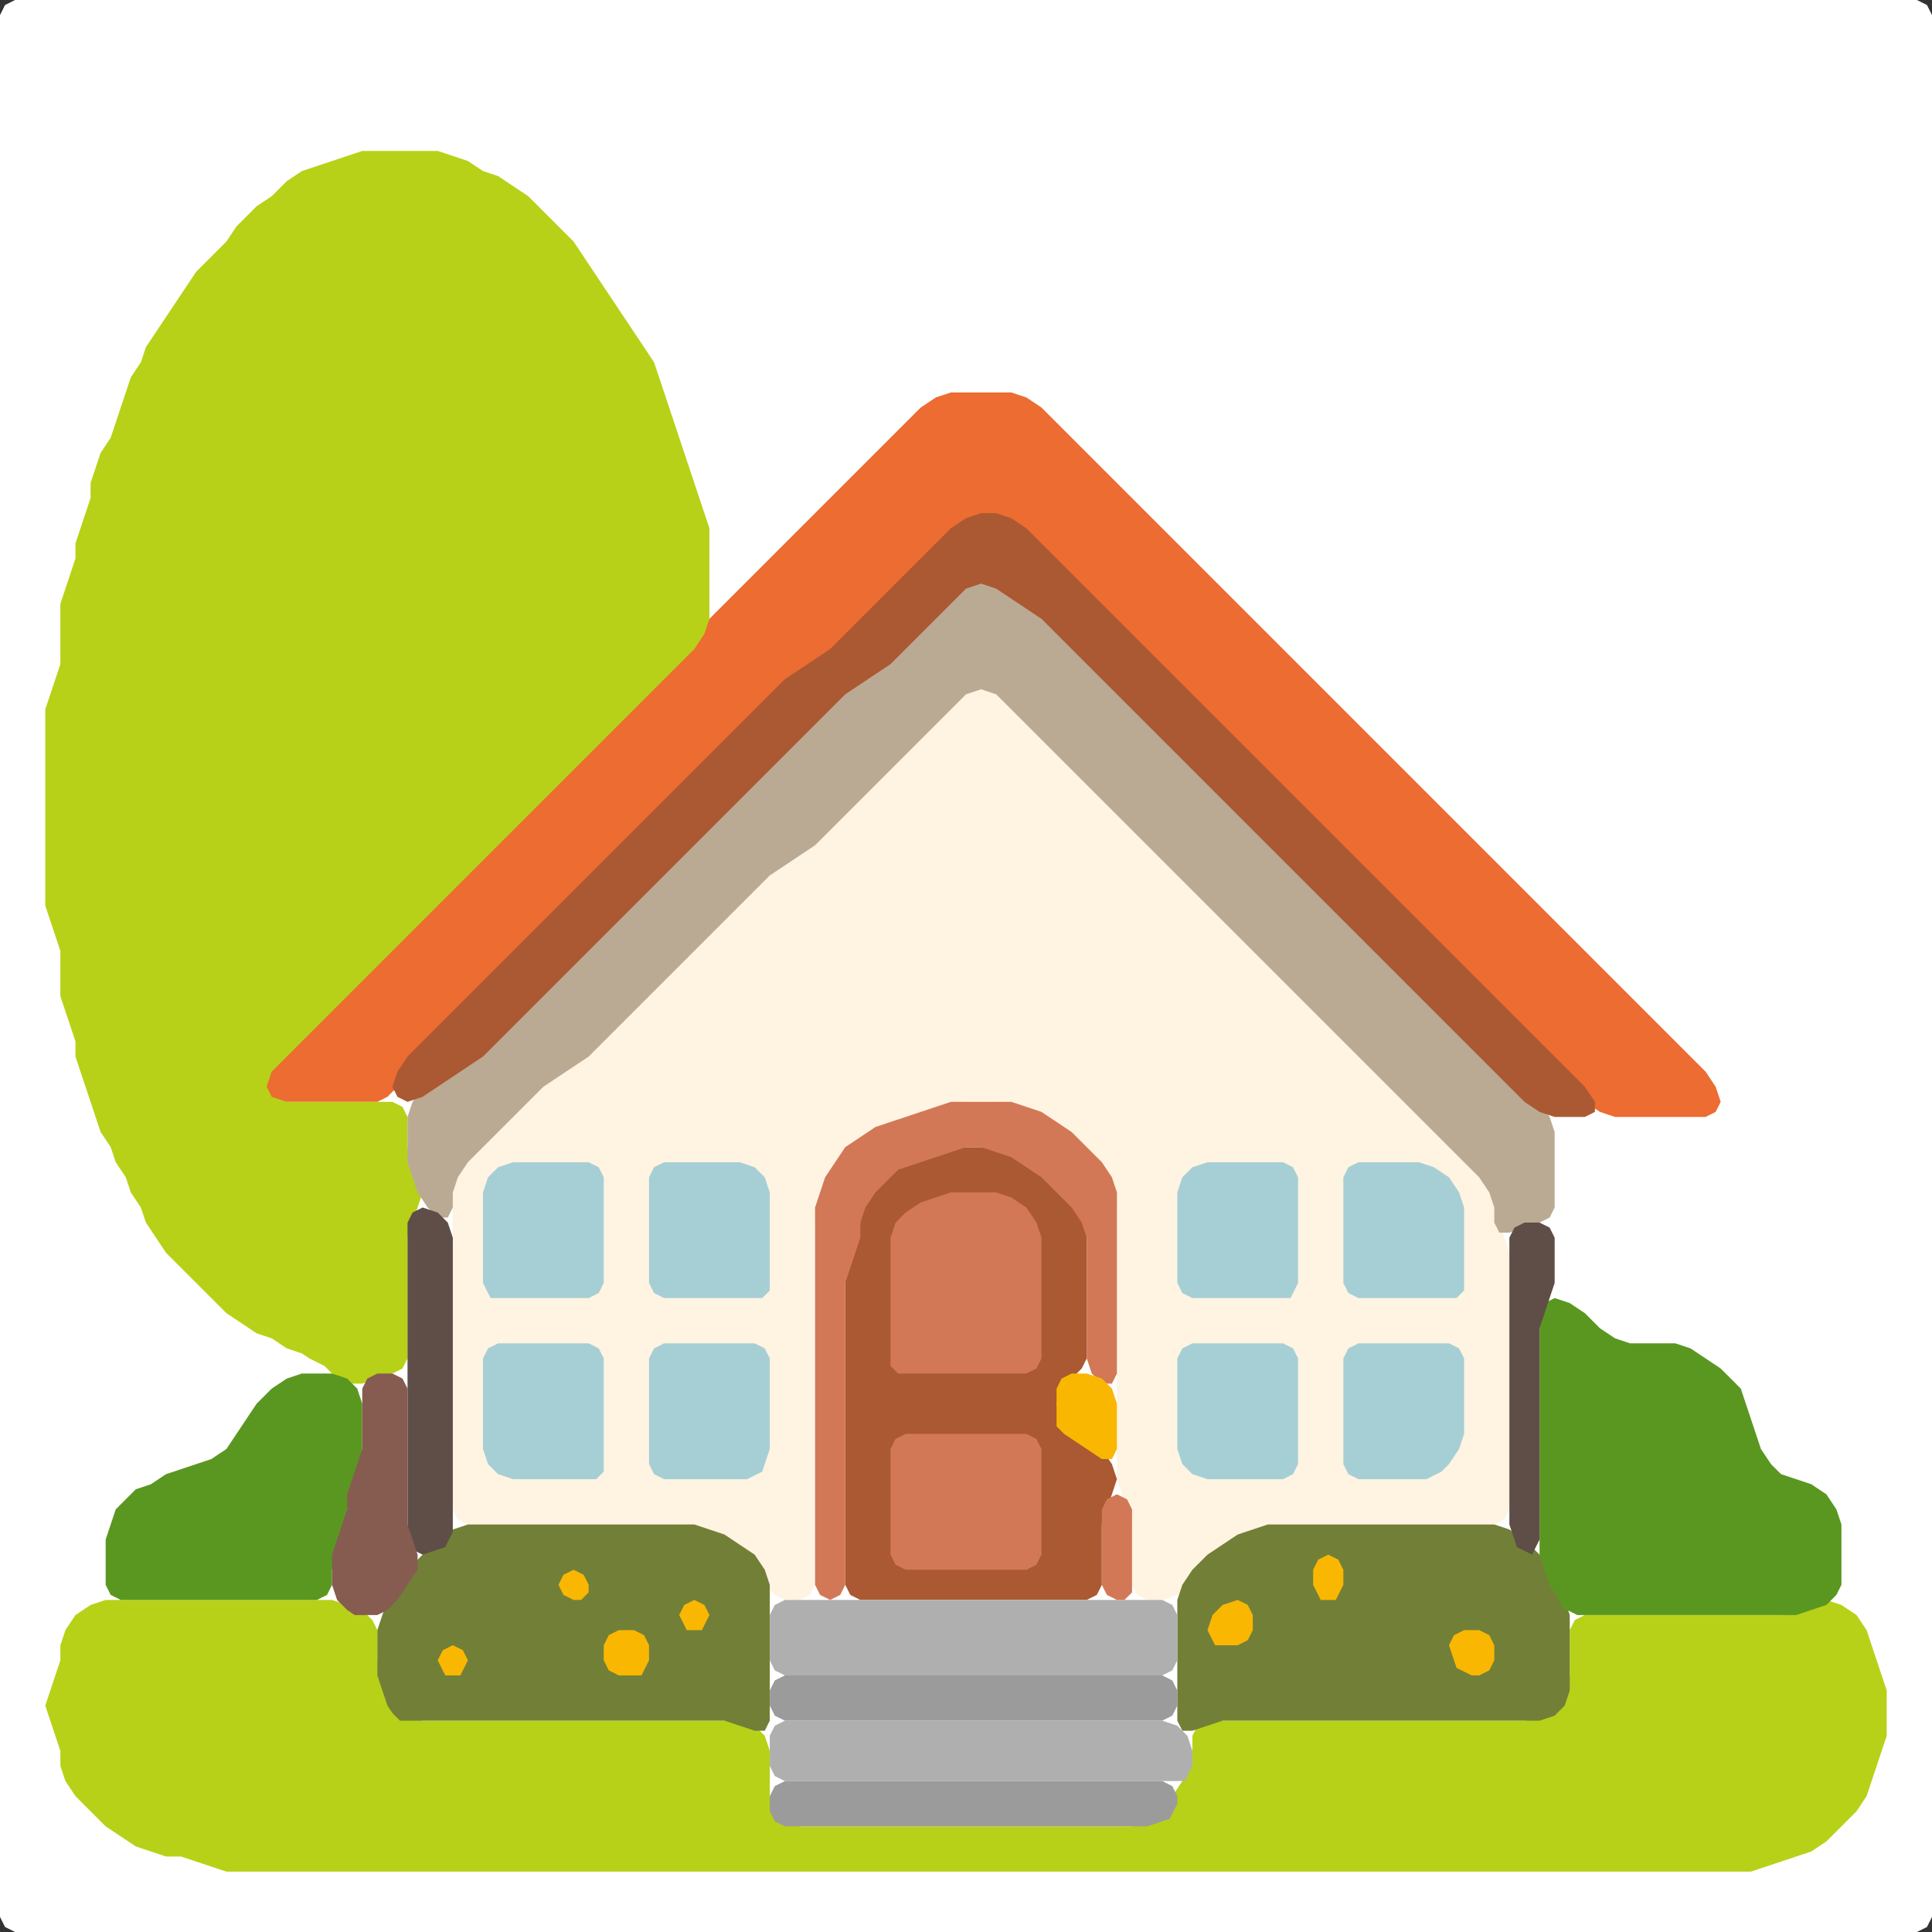 <?xml version="1.0" encoding="UTF-8" standalone="no"?>
<!DOCTYPE svg PUBLIC "-//W3C//DTD SVG 1.1//EN"
"http://www.w3.org/Graphics/SVG/1.1/DTD/svg11.dtd">
<svg width="128" height="128" xmlns="http://www.w3.org/2000/svg" version="1.1">
<rect width="100%" height="100%" fill="#333333" stroke="none"/>
<path d="M 88.5 128.0 L 89.0 128.0 L 90.0 128.0 L 91.0 128.0 L 92.0 128.0 L 93.0 128.0 L 94.0 128.0 L 95.0 128.0 L 96.0 128.0 L 97.0 128.0 L 98.0 128.0 L 99.0 128.0 L 100.0 128.0 L 101.0 128.0 L 102.0 128.0 L 103.0 128.0 L 104.0 128.0 L 105.0 128.0 L 106.0 128.0 L 107.0 128.0 L 108.0 128.0 L 109.0 128.0 L 110.0 128.0 L 111.0 128.0 L 112.0 128.0 L 113.0 128.0 L 114.0 128.0 L 115.0 128.0 L 116.0 128.0 L 117.0 128.0 L 118.0 128.0 L 119.0 128.0 L 120.0 128.0 L 121.0 128.0 L 122.0 128.0 L 123.0 128.0 L 124.0 128.0 L 125.0 128.0 L 126.0 128.0 L 127.0 128.0 L 127.667 127.667 L 128.0 127.0 L 128.0 126.0 L 128.0 125.0 L 128.0 124.0 L 128.0 123.0 L 128.0 122.0 L 128.0 121.0 L 128.0 120.0 L 128.0 119.0 L 128.0 118.0 L 128.0 117.0 L 128.0 116.0 L 128.0 115.0 L 128.0 114.0 L 128.0 113.0 L 128.0 112.0 L 128.0 111.0 L 128.0 110.0 L 128.0 109.0 L 128.0 108.0 L 128.0 107.0 L 128.0 106.0 L 128.0 105.0 L 128.0 104.0 L 128.0 103.0 L 128.0 102.0 L 128.0 101.0 L 128.0 100.0 L 128.0 99.0 L 128.0 98.0 L 128.0 97.0 L 128.0 96.0 L 128.0 95.0 L 128.0 94.0 L 128.0 93.0 L 128.0 92.0 L 128.0 91.0 L 128.0 90.0 L 128.0 89.0 L 128.0 88.0 L 128.0 87.0 L 128.0 86.0 L 128.0 85.0 L 128.0 84.0 L 128.0 83.0 L 128.0 82.0 L 128.0 81.0 L 128.0 80.0 L 128.0 79.0 L 128.0 78.0 L 128.0 77.0 L 128.0 76.0 L 128.0 75.0 L 128.0 74.0 L 128.0 73.0 L 128.0 72.0 L 128.0 71.0 L 128.0 70.0 L 128.0 69.0 L 128.0 68.0 L 128.0 67.0 L 128.0 66.0 L 128.0 65.0 L 128.0 64.0 L 128.0 63.0 L 128.0 62.0 L 128.0 61.0 L 128.0 60.0 L 128.0 59.0 L 128.0 58.0 L 128.0 57.0 L 128.0 56.0 L 128.0 55.0 L 128.0 54.0 L 128.0 53.0 L 128.0 52.0 L 128.0 51.0 L 128.0 50.0 L 128.0 49.0 L 128.0 48.0 L 128.0 47.0 L 128.0 46.0 L 128.0 45.0 L 128.0 44.0 L 128.0 43.0 L 128.0 42.0 L 128.0 41.0 L 128.0 40.0 L 128.0 39.0 L 128.0 38.0 L 128.0 37.0 L 128.0 36.0 L 128.0 35.0 L 128.0 34.0 L 128.0 33.0 L 128.0 32.0 L 128.0 31.0 L 128.0 30.0 L 128.0 29.0 L 128.0 28.0 L 128.0 27.0 L 128.0 26.0 L 128.0 25.0 L 128.0 24.0 L 128.0 23.0 L 128.0 22.0 L 128.0 21.0 L 128.0 20.0 L 128.0 19.0 L 128.0 18.0 L 128.0 17.0 L 128.0 16.0 L 128.0 15.0 L 128.0 14.0 L 128.0 13.0 L 128.0 12.0 L 128.0 11.0 L 128.0 10.0 L 128.0 9.0 L 128.0 8.0 L 128.0 7.0 L 128.0 6.0 L 128.0 5.0 L 128.0 4.0 L 128.0 3.0 L 128.0 2.0 L 128.0 1.0 L 127.667 0.333 L 127.0 0.0 L 126.0 0.0 L 125.0 0.0 L 124.0 0.0 L 123.0 0.0 L 122.0 0.0 L 121.0 0.0 L 120.0 0.0 L 119.0 0.0 L 118.0 0.0 L 117.0 0.0 L 116.0 0.0 L 115.0 0.0 L 114.0 0.0 L 113.0 0.0 L 112.0 0.0 L 111.0 0.0 L 110.0 0.0 L 109.0 0.0 L 108.0 0.0 L 107.0 0.0 L 106.0 0.0 L 105.0 0.0 L 104.0 0.0 L 103.0 0.0 L 102.0 0.0 L 101.0 0.0 L 100.0 0.0 L 99.0 0.0 L 98.0 0.0 L 97.0 0.0 L 96.0 0.0 L 95.0 0.0 L 94.0 0.0 L 93.0 0.0 L 92.0 0.0 L 91.0 0.0 L 90.0 0.0 L 89.0 0.0 L 88.0 0.0 L 87.0 0.0 L 86.0 0.0 L 85.0 0.0 L 84.0 0.0 L 83.0 0.0 L 82.0 0.0 L 81.0 0.0 L 80.0 0.0 L 79.0 0.0 L 78.0 0.0 L 77.0 0.0 L 76.0 0.0 L 75.0 0.0 L 74.0 0.0 L 73.0 0.0 L 72.0 0.0 L 71.0 0.0 L 70.0 0.0 L 69.0 0.0 L 68.0 0.0 L 67.0 0.0 L 66.0 0.0 L 65.0 0.0 L 64.0 0.0 L 63.0 0.0 L 62.0 0.0 L 61.0 0.0 L 60.0 0.0 L 59.0 0.0 L 58.0 0.0 L 57.0 0.0 L 56.0 0.0 L 55.0 0.0 L 54.0 0.0 L 53.0 0.0 L 52.0 0.0 L 51.0 0.0 L 50.0 0.0 L 49.0 0.0 L 48.0 0.0 L 47.0 0.0 L 46.0 0.0 L 45.0 0.0 L 44.0 0.0 L 43.0 0.0 L 42.0 0.0 L 41.0 0.0 L 40.0 0.0 L 39.0 0.0 L 38.0 0.0 L 37.0 0.0 L 36.0 0.0 L 35.0 0.0 L 34.0 0.0 L 33.0 0.0 L 32.0 0.0 L 31.0 0.0 L 30.0 0.0 L 29.0 0.0 L 28.0 0.0 L 27.0 0.0 L 26.0 0.0 L 25.0 0.0 L 24.0 0.0 L 23.0 0.0 L 22.0 0.0 L 21.0 0.0 L 20.0 0.0 L 19.0 0.0 L 18.0 0.0 L 17.0 0.0 L 16.0 0.0 L 15.0 0.0 L 14.0 0.0 L 13.0 0.0 L 12.0 0.0 L 11.0 0.0 L 10.0 0.0 L 9.0 0.0 L 8.0 0.0 L 7.0 0.0 L 6.0 0.0 L 5.0 0.0 L 4.0 0.0 L 3.0 0.0 L 2.0 0.0 L 1.0 0.0 L 0.333 0.333 L 0.0 1.0 L 0.0 2.0 L 0.0 3.0 L 0.0 4.0 L 0.0 5.0 L 0.0 6.0 L 0.0 7.0 L 0.0 8.0 L 0.0 9.0 L 0.0 10.0 L 0.0 11.0 L 0.0 12.0 L 0.0 13.0 L 0.0 14.0 L 0.0 15.0 L 0.0 16.0 L 0.0 17.0 L 0.0 18.0 L 0.0 19.0 L 0.0 20.0 L 0.0 21.0 L 0.0 22.0 L 0.0 23.0 L 0.0 24.0 L 0.0 25.0 L 0.0 26.0 L 0.0 27.0 L 0.0 28.0 L 0.0 29.0 L 0.0 30.0 L 0.0 31.0 L 0.0 32.0 L 0.0 33.0 L 0.0 34.0 L 0.0 35.0 L 0.0 36.0 L 0.0 37.0 L 0.0 38.0 L 0.0 39.0 L 0.0 40.0 L 0.0 41.0 L 0.0 42.0 L 0.0 43.0 L 0.0 44.0 L 0.0 45.0 L 0.0 46.0 L 0.0 47.0 L 0.0 48.0 L 0.0 49.0 L 0.0 50.0 L 0.0 51.0 L 0.0 52.0 L 0.0 53.0 L 0.0 54.0 L 0.0 55.0 L 0.0 56.0 L 0.0 57.0 L 0.0 58.0 L 0.0 59.0 L 0.0 60.0 L 0.0 61.0 L 0.0 62.0 L 0.0 63.0 L 0.0 64.0 L 0.0 65.0 L 0.0 66.0 L 0.0 67.0 L 0.0 68.0 L 0.0 69.0 L 0.0 70.0 L 0.0 71.0 L 0.0 72.0 L 0.0 73.0 L 0.0 74.0 L 0.0 75.0 L 0.0 76.0 L 0.0 77.0 L 0.0 78.0 L 0.0 79.0 L 0.0 80.0 L 0.0 81.0 L 0.0 82.0 L 0.0 83.0 L 0.0 84.0 L 0.0 85.0 L 0.0 86.0 L 0.0 87.0 L 0.0 88.0 L 0.0 89.0 L 0.0 90.0 L 0.0 91.0 L 0.0 92.0 L 0.0 93.0 L 0.0 94.0 L 0.0 95.0 L 0.0 96.0 L 0.0 97.0 L 0.0 98.0 L 0.0 99.0 L 0.0 100.0 L 0.0 101.0 L 0.0 102.0 L 0.0 103.0 L 0.0 104.0 L 0.0 105.0 L 0.0 106.0 L 0.0 107.0 L 0.0 108.0 L 0.0 109.0 L 0.0 110.0 L 0.0 111.0 L 0.0 112.0 L 0.0 113.0 L 0.0 114.0 L 0.0 115.0 L 0.0 116.0 L 0.0 117.0 L 0.0 118.0 L 0.0 119.0 L 0.0 120.0 L 0.0 121.0 L 0.0 122.0 L 0.0 123.0 L 0.0 124.0 L 0.0 125.0 L 0.0 126.0 L 0.0 127.0 L 0.333 127.667 L 1.0 128.0 L 2.0 128.0 L 3.0 128.0 L 4.0 128.0 L 5.0 128.0 L 6.0 128.0 L 7.0 128.0 L 8.0 128.0 L 9.0 128.0 L 10.0 128.0 L 11.0 128.0 L 12.0 128.0 L 13.0 128.0 L 14.0 128.0 L 15.0 128.0 L 16.0 128.0 L 17.0 128.0 L 18.0 128.0 L 19.0 128.0 L 20.0 128.0 L 21.0 128.0 L 22.0 128.0 L 23.0 128.0 L 24.0 128.0 L 25.0 128.0 L 26.0 128.0 L 27.0 128.0 L 28.0 128.0 L 29.0 128.0 L 30.0 128.0 L 31.0 128.0 L 32.0 128.0 L 33.0 128.0 L 34.0 128.0 L 35.0 128.0 L 36.0 128.0 L 37.0 128.0 L 38.0 128.0 L 39.0 128.0 L 40.0 128.0 L 41.0 128.0 L 42.0 128.0 L 43.0 128.0 L 44.0 128.0 L 45.0 128.0 L 46.0 128.0 L 47.0 128.0 L 48.0 128.0 L 49.0 128.0 L 50.0 128.0 L 51.0 128.0 L 52.0 128.0 L 53.0 128.0 L 54.0 128.0 L 55.0 128.0 L 56.0 128.0 L 57.0 128.0 L 58.0 128.0 L 59.0 128.0 L 60.0 128.0 L 61.0 128.0 L 62.0 128.0 L 63.0 128.0 L 64.0 128.0 L 65.0 128.0 L 66.0 128.0 L 67.0 128.0 L 68.0 128.0 L 69.0 128.0 L 70.0 128.0 L 71.0 128.0 L 72.0 128.0 L 73.0 128.0 L 74.0 128.0 L 75.0 128.0 L 76.0 128.0 L 77.0 128.0 L 78.0 128.0 L 79.0 128.0 L 80.0 128.0 L 81.0 128.0 L 82.0 128.0 L 83.0 128.0 L 84.0 128.0 L 85.0 128.0 L 86.0 128.0 L 87.0 128.0 L 87.5 128.0 Z" stroke="none" fill="rgb(255,255,255)" />
<path d="M 59.5 74.5 L 60.0 74.333 L 61.0 74.0 L 62.0 73.667 L 63.0 73.333 L 64.0 73.0 L 65.0 73.0 L 66.0 73.0 L 67.0 73.333 L 68.0 73.667 L 69.0 74.333 L 70.0 75.0 L 71.0 76.0 L 72.0 77.0 L 73.0 78.0 L 73.667 79.0 L 74.0 80.0 L 74.0 81.0 L 74.0 82.0 L 74.0 83.0 L 74.0 84.0 L 74.0 85.0 L 74.0 86.0 L 74.0 87.0 L 74.0 88.0 L 74.0 89.0 L 74.0 90.0 L 74.0 91.0 L 74.0 92.0 L 74.0 93.0 L 74.0 94.0 L 74.0 95.0 L 74.0 96.0 L 74.0 97.0 L 74.0 98.0 L 74.333 99.0 L 74.667 100.0 L 75.0 101.0 L 75.0 102.0 L 75.0 103.0 L 75.0 104.0 L 75.0 105.0 L 75.333 105.667 L 76.0 106.0 L 77.0 106.0 L 78.0 105.667 L 79.0 105.0 L 80.0 104.0 L 81.0 103.0 L 82.0 102.333 L 83.0 101.667 L 84.0 101.333 L 85.0 101.0 L 86.0 101.0 L 87.0 101.0 L 88.0 101.0 L 89.0 101.0 L 90.0 101.0 L 91.0 101.0 L 92.0 101.0 L 93.0 101.0 L 94.0 101.0 L 95.0 101.0 L 96.0 101.0 L 97.0 101.0 L 98.0 101.0 L 99.0 101.0 L 99.667 100.667 L 100.0 100.0 L 100.0 99.0 L 100.0 98.0 L 100.0 97.0 L 100.0 96.0 L 100.0 95.0 L 100.0 94.0 L 100.0 93.0 L 100.0 92.0 L 100.0 91.0 L 100.0 90.0 L 100.0 89.0 L 100.0 88.0 L 100.0 87.0 L 100.0 86.0 L 100.0 85.0 L 100.0 84.0 L 100.0 83.0 L 99.667 82.0 L 99.333 81.0 L 99.0 80.0 L 99.0 79.0 L 98.667 78.0 L 98.0 77.0 L 97.0 76.0 L 96.0 75.0 L 95.0 74.0 L 94.0 73.0 L 93.0 72.0 L 92.0 71.0 L 91.0 70.0 L 90.0 69.0 L 89.0 68.0 L 88.0 67.0 L 87.0 66.0 L 86.0 65.0 L 85.0 64.0 L 84.0 63.0 L 83.0 62.0 L 82.0 61.0 L 81.0 60.0 L 80.0 59.0 L 79.0 58.0 L 78.0 57.0 L 77.0 56.0 L 76.0 55.0 L 75.0 54.0 L 74.0 53.0 L 73.0 52.0 L 72.0 51.0 L 71.0 50.0 L 70.0 49.0 L 69.0 48.0 L 68.0 47.0 L 67.0 46.0 L 66.0 45.333 L 65.0 45.0 L 64.0 45.333 L 63.0 46.0 L 62.0 47.0 L 61.0 48.0 L 60.0 49.0 L 59.0 50.0 L 58.0 51.0 L 57.0 52.0 L 56.0 53.0 L 55.0 54.0 L 54.0 55.0 L 53.0 56.0 L 52.0 56.667 L 51.0 57.333 L 50.0 58.0 L 49.0 59.0 L 48.0 60.0 L 47.0 61.0 L 46.0 62.0 L 45.0 63.0 L 44.0 64.0 L 43.0 65.0 L 42.0 66.0 L 41.0 67.0 L 40.0 68.0 L 39.0 69.0 L 38.0 70.0 L 37.0 70.667 L 36.0 71.333 L 35.0 72.0 L 34.0 73.0 L 33.0 74.0 L 32.0 75.0 L 31.0 76.0 L 30.333 77.0 L 30.0 78.0 L 30.0 79.0 L 30.0 80.0 L 30.0 81.0 L 30.0 82.0 L 30.0 83.0 L 30.0 84.0 L 30.0 85.0 L 30.0 86.0 L 30.0 87.0 L 30.0 88.0 L 30.0 89.0 L 30.0 90.0 L 30.0 91.0 L 30.0 92.0 L 30.0 93.0 L 30.0 94.0 L 30.0 95.0 L 30.0 96.0 L 30.0 97.0 L 30.0 98.0 L 30.0 99.0 L 30.0 100.0 L 30.333 100.667 L 31.0 101.0 L 32.0 101.0 L 33.0 101.0 L 34.0 101.0 L 35.0 101.0 L 36.0 101.0 L 37.0 101.0 L 38.0 101.0 L 39.0 101.0 L 40.0 101.0 L 41.0 101.0 L 42.0 101.0 L 43.0 101.0 L 44.0 101.0 L 45.0 101.0 L 46.0 101.333 L 47.0 101.667 L 48.0 102.333 L 49.0 103.0 L 50.0 104.0 L 50.667 105.0 L 51.333 105.667 L 52.0 106.0 L 53.0 106.0 L 53.667 105.667 L 54.0 105.0 L 54.0 104.0 L 54.0 103.0 L 54.0 102.0 L 54.0 101.0 L 54.0 100.0 L 54.0 99.0 L 54.0 98.0 L 54.0 97.0 L 54.0 96.0 L 54.0 95.0 L 54.0 94.0 L 54.0 93.0 L 54.0 92.0 L 54.0 91.0 L 54.0 90.0 L 54.0 89.0 L 54.0 88.0 L 54.0 87.0 L 54.0 86.0 L 54.0 85.0 L 54.0 84.0 L 54.0 83.0 L 54.0 82.0 L 54.0 81.0 L 54.333 80.0 L 54.667 79.0 L 55.333 78.0 L 56.0 77.0 L 57.0 76.0 L 58.0 75.333 L 58.5 75.0 Z" stroke="none" fill="rgb(255,243,225)" />
<path d="M 53.5 44.5 L 54.0 44.333 L 55.0 43.667 L 56.0 43.0 L 57.0 42.0 L 58.0 41.0 L 59.0 40.0 L 60.0 39.0 L 61.0 38.0 L 62.0 37.0 L 63.0 36.0 L 64.0 35.0 L 65.0 34.333 L 66.0 34.333 L 67.0 35.0 L 68.0 36.0 L 69.0 37.0 L 70.0 38.0 L 71.0 39.0 L 72.0 40.0 L 73.0 41.0 L 74.0 42.0 L 75.0 43.0 L 76.0 44.0 L 77.0 45.0 L 78.0 46.0 L 79.0 47.0 L 80.0 48.0 L 81.0 49.0 L 82.0 50.0 L 83.0 51.0 L 84.0 52.0 L 85.0 53.0 L 86.0 54.0 L 87.0 55.0 L 88.0 56.0 L 89.0 57.0 L 90.0 58.0 L 91.0 59.0 L 92.0 60.0 L 93.0 61.0 L 94.0 62.0 L 95.0 63.0 L 96.0 64.0 L 97.0 65.0 L 98.0 66.0 L 99.0 67.0 L 100.0 68.0 L 101.0 69.0 L 102.0 70.0 L 103.0 71.0 L 104.0 72.0 L 105.0 73.0 L 106.0 73.667 L 107.0 74.0 L 108.0 74.0 L 109.0 74.0 L 110.0 74.0 L 111.0 74.0 L 112.0 74.0 L 113.0 74.0 L 113.667 73.667 L 114.0 73.0 L 113.667 72.0 L 113.0 71.0 L 112.0 70.0 L 111.0 69.0 L 110.0 68.0 L 109.0 67.0 L 108.0 66.0 L 107.0 65.0 L 106.0 64.0 L 105.0 63.0 L 104.0 62.0 L 103.0 61.0 L 102.0 60.0 L 101.0 59.0 L 100.0 58.0 L 99.0 57.0 L 98.0 56.0 L 97.0 55.0 L 96.0 54.0 L 95.0 53.0 L 94.0 52.0 L 93.0 51.0 L 92.0 50.0 L 91.0 49.0 L 90.0 48.0 L 89.0 47.0 L 88.0 46.0 L 87.0 45.0 L 86.0 44.0 L 85.0 43.0 L 84.0 42.0 L 83.0 41.0 L 82.0 40.0 L 81.0 39.0 L 80.0 38.0 L 79.0 37.0 L 78.0 36.0 L 77.0 35.0 L 76.0 34.0 L 75.0 33.0 L 74.0 32.0 L 73.0 31.0 L 72.0 30.0 L 71.0 29.0 L 70.0 28.0 L 69.0 27.0 L 68.0 26.333 L 67.0 26.0 L 66.0 26.0 L 65.0 26.0 L 64.0 26.0 L 63.0 26.0 L 62.0 26.333 L 61.0 27.0 L 60.0 28.0 L 59.0 29.0 L 58.0 30.0 L 57.0 31.0 L 56.0 32.0 L 55.0 33.0 L 54.0 34.0 L 53.0 35.0 L 52.0 36.0 L 51.0 37.0 L 50.0 38.0 L 49.0 39.0 L 48.0 40.0 L 47.0 41.0 L 46.0 42.0 L 45.0 43.0 L 44.0 44.0 L 43.0 45.0 L 42.0 46.0 L 41.0 47.0 L 40.0 48.0 L 39.0 49.0 L 38.0 50.0 L 37.0 51.0 L 36.0 52.0 L 35.0 53.0 L 34.0 54.0 L 33.0 55.0 L 32.0 56.0 L 31.0 57.0 L 30.0 58.0 L 29.0 59.0 L 28.0 60.0 L 27.0 61.0 L 26.0 62.0 L 25.0 63.0 L 24.0 64.0 L 23.0 65.0 L 22.0 66.0 L 21.0 67.0 L 20.0 68.0 L 19.0 69.0 L 18.0 70.0 L 17.333 71.0 L 17.0 72.0 L 17.333 72.667 L 18.0 73.0 L 19.0 73.0 L 20.0 73.0 L 21.0 73.0 L 22.0 73.0 L 23.0 73.0 L 24.0 73.0 L 25.0 73.0 L 25.667 72.667 L 26.333 72.0 L 27.0 71.0 L 28.0 70.0 L 29.0 69.0 L 30.0 68.0 L 31.0 67.0 L 32.0 66.0 L 33.0 65.0 L 34.0 64.0 L 35.0 63.0 L 36.0 62.0 L 37.0 61.0 L 38.0 60.0 L 39.0 59.0 L 40.0 58.0 L 41.0 57.0 L 42.0 56.0 L 43.0 55.0 L 44.0 54.0 L 45.0 53.0 L 46.0 52.0 L 47.0 51.0 L 48.0 50.0 L 49.0 49.0 L 50.0 48.0 L 51.0 47.0 L 52.0 46.0 L 52.5 45.5 Z" stroke="none" fill="rgb(236,108,49)" />
<path d="M 21.5 90.5 L 22.0 91.0 L 23.0 91.667 L 24.0 91.667 L 25.0 91.333 L 26.0 91.0 L 26.667 90.667 L 27.0 90.0 L 27.0 89.0 L 27.0 88.0 L 27.0 87.0 L 27.0 86.0 L 27.0 85.0 L 27.0 84.0 L 27.0 83.0 L 27.0 82.0 L 27.333 81.0 L 27.667 80.0 L 28.0 79.0 L 27.667 78.0 L 27.333 77.0 L 27.0 76.0 L 27.0 75.0 L 27.0 74.0 L 26.667 73.333 L 26.0 73.0 L 25.0 73.0 L 24.0 73.0 L 23.0 73.0 L 22.0 73.0 L 21.0 73.0 L 20.0 73.0 L 19.0 73.0 L 18.0 72.667 L 17.667 72.0 L 18.0 71.0 L 19.0 70.0 L 20.0 69.0 L 21.0 68.0 L 22.0 67.0 L 23.0 66.0 L 24.0 65.0 L 25.0 64.0 L 26.0 63.0 L 27.0 62.0 L 28.0 61.0 L 29.0 60.0 L 30.0 59.0 L 31.0 58.0 L 32.0 57.0 L 33.0 56.0 L 34.0 55.0 L 35.0 54.0 L 36.0 53.0 L 37.0 52.0 L 38.0 51.0 L 39.0 50.0 L 40.0 49.0 L 41.0 48.0 L 42.0 47.0 L 43.0 46.0 L 44.0 45.0 L 45.0 44.0 L 46.0 43.0 L 46.667 42.0 L 47.0 41.0 L 47.0 40.0 L 47.0 39.0 L 47.0 38.0 L 47.0 37.0 L 47.0 36.0 L 47.0 35.0 L 46.667 34.0 L 46.333 33.0 L 46.0 32.0 L 45.667 31.0 L 45.333 30.0 L 45.0 29.0 L 44.667 28.0 L 44.333 27.0 L 44.0 26.0 L 43.667 25.0 L 43.333 24.0 L 42.667 23.0 L 42.0 22.0 L 41.333 21.0 L 40.667 20.0 L 40.0 19.0 L 39.333 18.0 L 38.667 17.0 L 38.0 16.0 L 37.0 15.0 L 36.0 14.0 L 35.0 13.0 L 34.0 12.333 L 33.0 11.667 L 32.0 11.333 L 31.0 10.667 L 30.0 10.333 L 29.0 10.0 L 28.0 10.0 L 27.0 10.0 L 26.0 10.0 L 25.0 10.0 L 24.0 10.0 L 23.0 10.333 L 22.0 10.667 L 21.0 11.0 L 20.0 11.333 L 19.0 12.0 L 18.0 13.0 L 17.0 13.667 L 16.333 14.333 L 15.667 15.0 L 15.0 16.0 L 14.0 17.0 L 13.0 18.0 L 12.333 19.0 L 11.667 20.0 L 11.0 21.0 L 10.333 22.0 L 9.667 23.0 L 9.333 24.0 L 8.667 25.0 L 8.333 26.0 L 8.0 27.0 L 7.667 28.0 L 7.333 29.0 L 6.667 30.0 L 6.333 31.0 L 6.0 32.0 L 6.0 33.0 L 5.667 34.0 L 5.333 35.0 L 5.0 36.0 L 5.0 37.0 L 4.667 38.0 L 4.333 39.0 L 4.0 40.0 L 4.0 41.0 L 4.0 42.0 L 4.0 43.0 L 4.0 44.0 L 3.667 45.0 L 3.333 46.0 L 3.0 47.0 L 3.0 48.0 L 3.0 49.0 L 3.0 50.0 L 3.0 51.0 L 3.0 52.0 L 3.0 53.0 L 3.0 54.0 L 3.0 55.0 L 3.0 56.0 L 3.0 57.0 L 3.0 58.0 L 3.0 59.0 L 3.0 60.0 L 3.333 61.0 L 3.667 62.0 L 4.0 63.0 L 4.0 64.0 L 4.0 65.0 L 4.0 66.0 L 4.333 67.0 L 4.667 68.0 L 5.0 69.0 L 5.0 70.0 L 5.333 71.0 L 5.667 72.0 L 6.0 73.0 L 6.333 74.0 L 6.667 75.0 L 7.333 76.0 L 7.667 77.0 L 8.333 78.0 L 8.667 79.0 L 9.333 80.0 L 9.667 81.0 L 10.333 82.0 L 11.0 83.0 L 12.0 84.0 L 13.0 85.0 L 14.0 86.0 L 15.0 87.0 L 16.0 87.667 L 17.0 88.333 L 18.0 88.667 L 19.0 89.333 L 20.0 89.667 L 20.5 90.0 Z" stroke="none" fill="rgb(183,209,24)" />
<path d="M 26.5 124.0 L 27.0 124.0 L 28.0 124.0 L 29.0 124.0 L 30.0 124.0 L 31.0 124.0 L 32.0 124.0 L 33.0 124.0 L 34.0 124.0 L 35.0 124.0 L 36.0 124.0 L 37.0 124.0 L 38.0 124.0 L 39.0 124.0 L 40.0 124.0 L 41.0 124.0 L 42.0 124.0 L 43.0 124.0 L 44.0 124.0 L 45.0 124.0 L 46.0 124.0 L 47.0 124.0 L 48.0 124.0 L 49.0 124.0 L 50.0 124.0 L 51.0 124.0 L 52.0 124.0 L 53.0 124.0 L 54.0 124.0 L 55.0 124.0 L 56.0 124.0 L 57.0 124.0 L 58.0 124.0 L 59.0 124.0 L 60.0 124.0 L 61.0 124.0 L 62.0 124.0 L 63.0 124.0 L 64.0 124.0 L 65.0 124.0 L 66.0 124.0 L 67.0 124.0 L 68.0 124.0 L 69.0 124.0 L 70.0 124.0 L 71.0 124.0 L 72.0 124.0 L 73.0 124.0 L 74.0 124.0 L 75.0 124.0 L 76.0 124.0 L 77.0 124.0 L 78.0 124.0 L 79.0 124.0 L 80.0 124.0 L 81.0 124.0 L 82.0 124.0 L 83.0 124.0 L 84.0 124.0 L 85.0 124.0 L 86.0 124.0 L 87.0 124.0 L 88.0 124.0 L 89.0 124.0 L 90.0 124.0 L 91.0 124.0 L 92.0 124.0 L 93.0 124.0 L 94.0 124.0 L 95.0 124.0 L 96.0 124.0 L 97.0 124.0 L 98.0 124.0 L 99.0 124.0 L 100.0 124.0 L 101.0 124.0 L 102.0 124.0 L 103.0 124.0 L 104.0 124.0 L 105.0 124.0 L 106.0 124.0 L 107.0 124.0 L 108.0 124.0 L 109.0 124.0 L 110.0 124.0 L 111.0 124.0 L 112.0 124.0 L 113.0 124.0 L 114.0 124.0 L 115.0 124.0 L 116.0 124.0 L 117.0 123.667 L 118.0 123.333 L 119.0 123.0 L 120.0 122.667 L 121.0 122.0 L 122.0 121.0 L 123.0 120.0 L 123.667 119.0 L 124.0 118.0 L 124.333 117.0 L 124.667 116.0 L 125.0 115.0 L 125.0 114.0 L 125.0 113.0 L 125.0 112.0 L 124.667 111.0 L 124.333 110.0 L 124.0 109.0 L 123.667 108.0 L 123.0 107.0 L 122.0 106.333 L 121.0 106.0 L 120.0 106.333 L 119.0 106.667 L 118.0 107.0 L 117.0 107.0 L 116.0 107.0 L 115.0 107.0 L 114.0 107.0 L 113.0 107.0 L 112.0 107.0 L 111.0 107.0 L 110.0 107.0 L 109.0 107.0 L 108.0 107.0 L 107.0 107.0 L 106.0 107.0 L 105.0 107.0 L 104.333 107.333 L 104.0 108.0 L 104.0 109.0 L 104.0 110.0 L 104.0 111.0 L 103.667 112.0 L 103.0 113.0 L 102.0 113.667 L 101.0 114.0 L 100.0 114.0 L 99.0 114.0 L 98.0 114.0 L 97.0 114.0 L 96.0 114.0 L 95.0 114.0 L 94.0 114.0 L 93.0 114.0 L 92.0 114.0 L 91.0 114.0 L 90.0 114.0 L 89.0 114.0 L 88.0 114.0 L 87.0 114.0 L 86.0 114.0 L 85.0 114.0 L 84.0 114.0 L 83.0 114.0 L 82.0 114.0 L 81.0 114.0 L 80.0 114.0 L 79.333 114.333 L 79.0 115.0 L 79.0 116.0 L 78.667 117.0 L 78.333 118.0 L 77.667 119.0 L 77.0 120.0 L 76.0 120.667 L 75.0 121.0 L 74.0 121.0 L 73.0 121.0 L 72.0 121.0 L 71.0 121.0 L 70.0 121.0 L 69.0 121.0 L 68.0 121.0 L 67.0 121.0 L 66.0 121.0 L 65.0 121.0 L 64.0 121.0 L 63.0 121.0 L 62.0 121.0 L 61.0 121.0 L 60.0 121.0 L 59.0 121.0 L 58.0 121.0 L 57.0 121.0 L 56.0 121.0 L 55.0 121.0 L 54.0 121.0 L 53.0 121.0 L 52.0 120.667 L 51.333 120.0 L 51.0 119.0 L 51.0 118.0 L 51.0 117.0 L 51.0 116.0 L 50.667 115.0 L 50.0 114.333 L 49.0 114.0 L 48.0 114.0 L 47.0 114.0 L 46.0 114.0 L 45.0 114.0 L 44.0 114.0 L 43.0 114.0 L 42.0 114.0 L 41.0 114.0 L 40.0 114.0 L 39.0 114.0 L 38.0 114.0 L 37.0 114.0 L 36.0 114.0 L 35.0 114.0 L 34.0 114.0 L 33.0 114.0 L 32.0 114.0 L 31.0 114.0 L 30.0 114.0 L 29.0 114.0 L 28.0 114.0 L 27.0 113.667 L 26.333 113.0 L 25.667 112.0 L 25.333 111.0 L 25.0 110.0 L 25.0 109.0 L 25.0 108.0 L 24.667 107.333 L 24.0 106.667 L 23.0 106.333 L 22.0 106.0 L 21.0 106.0 L 20.0 106.0 L 19.0 106.0 L 18.0 106.0 L 17.0 106.0 L 16.0 106.0 L 15.0 106.0 L 14.0 106.0 L 13.0 106.0 L 12.0 106.0 L 11.0 106.0 L 10.0 106.0 L 9.0 106.0 L 8.0 106.0 L 7.0 106.0 L 6.0 106.333 L 5.0 107.0 L 4.333 108.0 L 4.0 109.0 L 4.0 110.0 L 3.667 111.0 L 3.333 112.0 L 3.0 113.0 L 3.333 114.0 L 3.667 115.0 L 4.0 116.0 L 4.0 117.0 L 4.333 118.0 L 5.0 119.0 L 6.0 120.0 L 7.0 121.0 L 8.0 121.667 L 9.0 122.333 L 10.0 122.667 L 11.0 123.0 L 12.0 123.0 L 13.0 123.333 L 14.0 123.667 L 15.0 124.0 L 16.0 124.0 L 17.0 124.0 L 18.0 124.0 L 19.0 124.0 L 20.0 124.0 L 21.0 124.0 L 22.0 124.0 L 23.0 124.0 L 24.0 124.0 L 25.0 124.0 L 25.5 124.0 Z" stroke="none" fill="rgb(183,209,24)" />
<path d="M 62.5 47.5 L 63.0 47.0 L 64.0 46.0 L 65.0 45.667 L 66.0 46.0 L 67.0 47.0 L 68.0 48.0 L 69.0 49.0 L 70.0 50.0 L 71.0 51.0 L 72.0 52.0 L 73.0 53.0 L 74.0 54.0 L 75.0 55.0 L 76.0 56.0 L 77.0 57.0 L 78.0 58.0 L 79.0 59.0 L 80.0 60.0 L 81.0 61.0 L 82.0 62.0 L 83.0 63.0 L 84.0 64.0 L 85.0 65.0 L 86.0 66.0 L 87.0 67.0 L 88.0 68.0 L 89.0 69.0 L 90.0 70.0 L 91.0 71.0 L 92.0 72.0 L 93.0 73.0 L 94.0 74.0 L 95.0 75.0 L 96.0 76.0 L 97.0 77.0 L 98.0 78.0 L 98.667 79.0 L 99.0 80.0 L 99.0 81.0 L 99.333 81.667 L 100.0 81.667 L 101.0 81.333 L 102.0 81.0 L 102.667 80.667 L 103.0 80.0 L 103.0 79.0 L 103.0 78.0 L 103.0 77.0 L 103.0 76.0 L 103.0 75.0 L 102.667 74.0 L 102.0 73.0 L 101.0 72.0 L 100.0 71.0 L 99.0 70.0 L 98.0 69.0 L 97.0 68.0 L 96.0 67.0 L 95.0 66.0 L 94.0 65.0 L 93.0 64.0 L 92.0 63.0 L 91.0 62.0 L 90.0 61.0 L 89.0 60.0 L 88.0 59.0 L 87.0 58.0 L 86.0 57.0 L 85.0 56.0 L 84.0 55.0 L 83.0 54.0 L 82.0 53.0 L 81.0 52.0 L 80.0 51.0 L 79.0 50.0 L 78.0 49.0 L 77.0 48.0 L 76.0 47.0 L 75.0 46.0 L 74.0 45.0 L 73.0 44.0 L 72.0 43.0 L 71.0 42.0 L 70.0 41.0 L 69.0 40.333 L 68.0 39.667 L 67.0 39.0 L 66.0 38.333 L 65.0 38.0 L 64.0 38.333 L 63.0 39.0 L 62.0 40.0 L 61.0 41.0 L 60.0 42.0 L 59.0 43.0 L 58.0 44.0 L 57.0 44.667 L 56.0 45.333 L 55.0 46.0 L 54.0 47.0 L 53.0 48.0 L 52.0 49.0 L 51.0 50.0 L 50.0 51.0 L 49.0 52.0 L 48.0 53.0 L 47.0 54.0 L 46.0 55.0 L 45.0 56.0 L 44.0 57.0 L 43.0 58.0 L 42.0 59.0 L 41.0 60.0 L 40.0 61.0 L 39.0 62.0 L 38.0 63.0 L 37.0 64.0 L 36.0 65.0 L 35.0 66.0 L 34.0 67.0 L 33.0 68.0 L 32.0 69.0 L 31.0 70.0 L 30.0 70.667 L 29.0 71.333 L 28.0 72.0 L 27.333 73.0 L 27.0 74.0 L 27.0 75.0 L 27.0 76.0 L 27.0 77.0 L 27.333 78.0 L 27.667 79.0 L 28.333 80.0 L 29.0 80.667 L 29.667 80.667 L 30.0 80.0 L 30.0 79.0 L 30.333 78.0 L 31.0 77.0 L 32.0 76.0 L 33.0 75.0 L 34.0 74.0 L 35.0 73.0 L 36.0 72.0 L 37.0 71.333 L 38.0 70.667 L 39.0 70.0 L 40.0 69.0 L 41.0 68.0 L 42.0 67.0 L 43.0 66.0 L 44.0 65.0 L 45.0 64.0 L 46.0 63.0 L 47.0 62.0 L 48.0 61.0 L 49.0 60.0 L 50.0 59.0 L 51.0 58.0 L 52.0 57.333 L 53.0 56.667 L 54.0 56.0 L 55.0 55.0 L 56.0 54.0 L 57.0 53.0 L 58.0 52.0 L 59.0 51.0 L 60.0 50.0 L 61.0 49.0 L 61.5 48.5 Z" stroke="none" fill="rgb(187,170,147)" />
<path d="M 53.5 48.5 L 54.0 48.0 L 55.0 47.0 L 56.0 46.0 L 57.0 45.333 L 58.0 44.667 L 59.0 44.0 L 60.0 43.0 L 61.0 42.0 L 62.0 41.0 L 63.0 40.0 L 64.0 39.0 L 65.0 38.667 L 66.0 39.0 L 67.0 39.667 L 68.0 40.333 L 69.0 41.0 L 70.0 42.0 L 71.0 43.0 L 72.0 44.0 L 73.0 45.0 L 74.0 46.0 L 75.0 47.0 L 76.0 48.0 L 77.0 49.0 L 78.0 50.0 L 79.0 51.0 L 80.0 52.0 L 81.0 53.0 L 82.0 54.0 L 83.0 55.0 L 84.0 56.0 L 85.0 57.0 L 86.0 58.0 L 87.0 59.0 L 88.0 60.0 L 89.0 61.0 L 90.0 62.0 L 91.0 63.0 L 92.0 64.0 L 93.0 65.0 L 94.0 66.0 L 95.0 67.0 L 96.0 68.0 L 97.0 69.0 L 98.0 70.0 L 99.0 71.0 L 100.0 72.0 L 101.0 73.0 L 102.0 73.667 L 103.0 74.0 L 104.0 74.0 L 105.0 74.0 L 105.667 73.667 L 105.667 73.0 L 105.0 72.0 L 104.0 71.0 L 103.0 70.0 L 102.0 69.0 L 101.0 68.0 L 100.0 67.0 L 99.0 66.0 L 98.0 65.0 L 97.0 64.0 L 96.0 63.0 L 95.0 62.0 L 94.0 61.0 L 93.0 60.0 L 92.0 59.0 L 91.0 58.0 L 90.0 57.0 L 89.0 56.0 L 88.0 55.0 L 87.0 54.0 L 86.0 53.0 L 85.0 52.0 L 84.0 51.0 L 83.0 50.0 L 82.0 49.0 L 81.0 48.0 L 80.0 47.0 L 79.0 46.0 L 78.0 45.0 L 77.0 44.0 L 76.0 43.0 L 75.0 42.0 L 74.0 41.0 L 73.0 40.0 L 72.0 39.0 L 71.0 38.0 L 70.0 37.0 L 69.0 36.0 L 68.0 35.0 L 67.0 34.333 L 66.0 34.0 L 65.0 34.0 L 64.0 34.333 L 63.0 35.0 L 62.0 36.0 L 61.0 37.0 L 60.0 38.0 L 59.0 39.0 L 58.0 40.0 L 57.0 41.0 L 56.0 42.0 L 55.0 43.0 L 54.0 43.667 L 53.0 44.333 L 52.0 45.0 L 51.0 46.0 L 50.0 47.0 L 49.0 48.0 L 48.0 49.0 L 47.0 50.0 L 46.0 51.0 L 45.0 52.0 L 44.0 53.0 L 43.0 54.0 L 42.0 55.0 L 41.0 56.0 L 40.0 57.0 L 39.0 58.0 L 38.0 59.0 L 37.0 60.0 L 36.0 61.0 L 35.0 62.0 L 34.0 63.0 L 33.0 64.0 L 32.0 65.0 L 31.0 66.0 L 30.0 67.0 L 29.0 68.0 L 28.0 69.0 L 27.0 70.0 L 26.333 71.0 L 26.0 72.0 L 26.333 72.667 L 27.0 73.0 L 28.0 72.667 L 29.0 72.0 L 30.0 71.333 L 31.0 70.667 L 32.0 70.0 L 33.0 69.0 L 34.0 68.0 L 35.0 67.0 L 36.0 66.0 L 37.0 65.0 L 38.0 64.0 L 39.0 63.0 L 40.0 62.0 L 41.0 61.0 L 42.0 60.0 L 43.0 59.0 L 44.0 58.0 L 45.0 57.0 L 46.0 56.0 L 47.0 55.0 L 48.0 54.0 L 49.0 53.0 L 50.0 52.0 L 51.0 51.0 L 52.0 50.0 L 52.5 49.5 Z" stroke="none" fill="rgb(171,89,50)" />
<path d="M 59.5 106.0 L 60.0 106.0 L 61.0 106.0 L 62.0 106.0 L 63.0 106.0 L 64.0 106.0 L 65.0 106.0 L 66.0 106.0 L 67.0 106.0 L 68.0 106.0 L 69.0 106.0 L 70.0 106.0 L 71.0 106.0 L 72.0 106.0 L 72.667 105.667 L 73.0 105.0 L 73.0 104.0 L 73.0 103.0 L 73.0 102.0 L 73.0 101.0 L 73.333 100.0 L 73.667 99.0 L 74.0 98.0 L 73.667 97.0 L 73.0 96.0 L 72.0 95.333 L 71.0 94.667 L 70.333 94.0 L 70.0 93.0 L 70.333 92.0 L 71.0 91.333 L 71.667 90.667 L 72.0 90.0 L 72.0 89.0 L 72.0 88.0 L 72.0 87.0 L 72.0 86.0 L 72.0 85.0 L 72.0 84.0 L 72.0 83.0 L 72.0 82.0 L 72.0 81.0 L 71.667 80.0 L 71.0 79.0 L 70.0 78.0 L 69.0 77.333 L 68.0 76.667 L 67.0 76.333 L 66.0 76.0 L 65.0 76.0 L 64.0 76.0 L 63.0 76.0 L 62.0 76.333 L 61.0 76.667 L 60.0 77.0 L 59.0 77.333 L 58.0 78.0 L 57.333 79.0 L 57.0 80.0 L 57.0 81.0 L 56.667 82.0 L 56.333 83.0 L 56.0 84.0 L 56.0 85.0 L 56.0 86.0 L 56.0 87.0 L 56.0 88.0 L 56.0 89.0 L 56.0 90.0 L 56.0 91.0 L 56.0 92.0 L 56.0 93.0 L 56.0 94.0 L 56.0 95.0 L 56.0 96.0 L 56.0 97.0 L 56.0 98.0 L 56.0 99.0 L 56.0 100.0 L 56.0 101.0 L 56.0 102.0 L 56.0 103.0 L 56.0 104.0 L 56.0 105.0 L 56.333 105.667 L 57.0 106.0 L 58.0 106.0 L 58.5 106.0 Z" stroke="none" fill="rgb(171,89,50)" />
<path d="M 59.5 77.5 L 60.0 77.333 L 61.0 77.0 L 62.0 76.667 L 63.0 76.333 L 64.0 76.0 L 65.0 76.0 L 66.0 76.333 L 67.0 76.667 L 68.0 77.333 L 69.0 78.0 L 70.0 79.0 L 71.0 80.0 L 71.667 81.0 L 72.0 82.0 L 72.0 83.0 L 72.0 84.0 L 72.0 85.0 L 72.0 86.0 L 72.0 87.0 L 72.0 88.0 L 72.0 89.0 L 72.0 90.0 L 72.333 91.0 L 73.0 91.667 L 73.667 91.667 L 74.0 91.0 L 74.0 90.0 L 74.0 89.0 L 74.0 88.0 L 74.0 87.0 L 74.0 86.0 L 74.0 85.0 L 74.0 84.0 L 74.0 83.0 L 74.0 82.0 L 74.0 81.0 L 74.0 80.0 L 74.0 79.0 L 73.667 78.0 L 73.0 77.0 L 72.0 76.0 L 71.0 75.0 L 70.0 74.333 L 69.0 73.667 L 68.0 73.333 L 67.0 73.0 L 66.0 73.0 L 65.0 73.0 L 64.0 73.0 L 63.0 73.0 L 62.0 73.333 L 61.0 73.667 L 60.0 74.0 L 59.0 74.333 L 58.0 74.667 L 57.0 75.333 L 56.0 76.0 L 55.333 77.0 L 54.667 78.0 L 54.333 79.0 L 54.0 80.0 L 54.0 81.0 L 54.0 82.0 L 54.0 83.0 L 54.0 84.0 L 54.0 85.0 L 54.0 86.0 L 54.0 87.0 L 54.0 88.0 L 54.0 89.0 L 54.0 90.0 L 54.0 91.0 L 54.0 92.0 L 54.0 93.0 L 54.0 94.0 L 54.0 95.0 L 54.0 96.0 L 54.0 97.0 L 54.0 98.0 L 54.0 99.0 L 54.0 100.0 L 54.0 101.0 L 54.0 102.0 L 54.0 103.0 L 54.0 104.0 L 54.0 105.0 L 54.333 105.667 L 55.0 106.0 L 55.667 105.667 L 56.0 105.0 L 56.0 104.0 L 56.0 103.0 L 56.0 102.0 L 56.0 101.0 L 56.0 100.0 L 56.0 99.0 L 56.0 98.0 L 56.0 97.0 L 56.0 96.0 L 56.0 95.0 L 56.0 94.0 L 56.0 93.0 L 56.0 92.0 L 56.0 91.0 L 56.0 90.0 L 56.0 89.0 L 56.0 88.0 L 56.0 87.0 L 56.0 86.0 L 56.0 85.0 L 56.333 84.0 L 56.667 83.0 L 57.0 82.0 L 57.0 81.0 L 57.333 80.0 L 58.0 79.0 L 58.5 78.5 Z" stroke="none" fill="rgb(210,120,87)" />
<path d="M 95.5 114.0 L 96.0 114.0 L 97.0 114.0 L 98.0 114.0 L 99.0 114.0 L 100.0 114.0 L 101.0 114.0 L 102.0 114.0 L 103.0 113.667 L 103.667 113.0 L 104.0 112.0 L 104.0 111.0 L 104.0 110.0 L 104.0 109.0 L 104.0 108.0 L 104.0 107.0 L 103.667 106.0 L 103.333 105.0 L 102.667 104.0 L 102.0 103.0 L 101.0 102.0 L 100.0 101.333 L 99.0 101.0 L 98.0 101.0 L 97.0 101.0 L 96.0 101.0 L 95.0 101.0 L 94.0 101.0 L 93.0 101.0 L 92.0 101.0 L 91.0 101.0 L 90.0 101.0 L 89.0 101.0 L 88.0 101.0 L 87.0 101.0 L 86.0 101.0 L 85.0 101.0 L 84.0 101.0 L 83.0 101.333 L 82.0 101.667 L 81.0 102.333 L 80.0 103.0 L 79.0 104.0 L 78.333 105.0 L 78.0 106.0 L 78.0 107.0 L 78.0 108.0 L 78.0 109.0 L 78.0 110.0 L 78.0 111.0 L 78.0 112.0 L 78.0 113.0 L 78.0 114.0 L 78.333 114.667 L 79.0 114.667 L 80.0 114.333 L 81.0 114.0 L 82.0 114.0 L 83.0 114.0 L 84.0 114.0 L 85.0 114.0 L 86.0 114.0 L 87.0 114.0 L 88.0 114.0 L 89.0 114.0 L 90.0 114.0 L 91.0 114.0 L 92.0 114.0 L 93.0 114.0 L 94.0 114.0 L 94.5 114.0 Z" stroke="none" fill="rgb(114,128,55)" />
<path d="M 26.5 114.0 L 27.0 114.0 L 28.0 114.0 L 29.0 114.0 L 30.0 114.0 L 31.0 114.0 L 32.0 114.0 L 33.0 114.0 L 34.0 114.0 L 35.0 114.0 L 36.0 114.0 L 37.0 114.0 L 38.0 114.0 L 39.0 114.0 L 40.0 114.0 L 41.0 114.0 L 42.0 114.0 L 43.0 114.0 L 44.0 114.0 L 45.0 114.0 L 46.0 114.0 L 47.0 114.0 L 48.0 114.0 L 49.0 114.333 L 50.0 114.667 L 50.667 114.667 L 51.0 114.0 L 51.0 113.0 L 51.0 112.0 L 51.0 111.0 L 51.0 110.0 L 51.0 109.0 L 51.0 108.0 L 51.0 107.0 L 51.0 106.0 L 51.0 105.0 L 50.667 104.0 L 50.0 103.0 L 49.0 102.333 L 48.0 101.667 L 47.0 101.333 L 46.0 101.0 L 45.0 101.0 L 44.0 101.0 L 43.0 101.0 L 42.0 101.0 L 41.0 101.0 L 40.0 101.0 L 39.0 101.0 L 38.0 101.0 L 37.0 101.0 L 36.0 101.0 L 35.0 101.0 L 34.0 101.0 L 33.0 101.0 L 32.0 101.0 L 31.0 101.0 L 30.0 101.333 L 29.0 102.0 L 28.0 103.0 L 27.0 104.0 L 26.333 105.0 L 25.667 106.0 L 25.333 107.0 L 25.0 108.0 L 25.0 109.0 L 25.0 110.0 L 25.0 111.0 L 25.333 112.0 L 25.667 113.0 L 26.0 113.5 Z" stroke="none" fill="rgb(114,128,55)" />
<path d="M 104.5 107.0 L 105.0 107.0 L 106.0 107.0 L 107.0 107.0 L 108.0 107.0 L 109.0 107.0 L 110.0 107.0 L 111.0 107.0 L 112.0 107.0 L 113.0 107.0 L 114.0 107.0 L 115.0 107.0 L 116.0 107.0 L 117.0 107.0 L 118.0 107.0 L 119.0 107.0 L 120.0 106.667 L 121.0 106.333 L 121.667 105.667 L 122.0 105.0 L 122.0 104.0 L 122.0 103.0 L 122.0 102.0 L 122.0 101.0 L 121.667 100.0 L 121.0 99.0 L 120.0 98.333 L 119.0 98.0 L 118.0 97.667 L 117.333 97.0 L 116.667 96.0 L 116.333 95.0 L 116.0 94.0 L 115.667 93.0 L 115.333 92.0 L 114.667 91.333 L 114.0 90.667 L 113.0 90.0 L 112.0 89.333 L 111.0 89.0 L 110.0 89.0 L 109.0 89.0 L 108.0 89.0 L 107.0 88.667 L 106.0 88.0 L 105.0 87.0 L 104.0 86.333 L 103.0 86.0 L 102.333 86.333 L 102.0 87.0 L 102.0 88.0 L 102.0 89.0 L 102.0 90.0 L 102.0 91.0 L 102.0 92.0 L 102.0 93.0 L 102.0 94.0 L 102.0 95.0 L 102.0 96.0 L 102.0 97.0 L 102.0 98.0 L 102.0 99.0 L 102.0 100.0 L 102.0 101.0 L 102.0 102.0 L 102.0 103.0 L 102.333 104.0 L 102.667 105.0 L 103.333 106.0 L 103.5 106.5 Z" stroke="none" fill="rgb(90,151,33)" />
<path d="M 20.5 106.0 L 21.0 106.0 L 21.667 105.667 L 22.0 105.0 L 22.0 104.0 L 22.333 103.0 L 22.667 102.0 L 23.0 101.0 L 23.0 100.0 L 23.333 99.0 L 23.667 98.0 L 24.0 97.0 L 24.0 96.0 L 24.0 95.0 L 24.0 94.0 L 24.0 93.0 L 23.667 92.0 L 23.0 91.333 L 22.0 91.0 L 21.0 91.0 L 20.0 91.0 L 19.0 91.333 L 18.0 92.0 L 17.0 93.0 L 16.333 94.0 L 15.667 95.0 L 15.0 96.0 L 14.0 96.667 L 13.0 97.0 L 12.0 97.333 L 11.0 97.667 L 10.0 98.333 L 9.0 98.667 L 8.333 99.333 L 7.667 100.0 L 7.333 101.0 L 7.0 102.0 L 7.0 103.0 L 7.0 104.0 L 7.0 105.0 L 7.333 105.667 L 8.0 106.0 L 9.0 106.0 L 10.0 106.0 L 11.0 106.0 L 12.0 106.0 L 13.0 106.0 L 14.0 106.0 L 15.0 106.0 L 16.0 106.0 L 17.0 106.0 L 18.0 106.0 L 19.0 106.0 L 19.5 106.0 Z" stroke="none" fill="rgb(90,151,33)" />
<path d="M 75.5 111.0 L 76.0 111.0 L 77.0 111.0 L 77.667 110.667 L 78.0 110.0 L 78.0 109.0 L 78.0 108.0 L 78.0 107.0 L 77.667 106.333 L 77.0 106.0 L 76.0 106.0 L 75.0 106.0 L 74.0 106.0 L 73.0 106.0 L 72.0 106.0 L 71.0 106.0 L 70.0 106.0 L 69.0 106.0 L 68.0 106.0 L 67.0 106.0 L 66.0 106.0 L 65.0 106.0 L 64.0 106.0 L 63.0 106.0 L 62.0 106.0 L 61.0 106.0 L 60.0 106.0 L 59.0 106.0 L 58.0 106.0 L 57.0 106.0 L 56.0 106.0 L 55.0 106.0 L 54.0 106.0 L 53.0 106.0 L 52.0 106.0 L 51.333 106.333 L 51.0 107.0 L 51.0 108.0 L 51.0 109.0 L 51.0 110.0 L 51.333 110.667 L 52.0 111.0 L 53.0 111.0 L 54.0 111.0 L 55.0 111.0 L 56.0 111.0 L 57.0 111.0 L 58.0 111.0 L 59.0 111.0 L 60.0 111.0 L 61.0 111.0 L 62.0 111.0 L 63.0 111.0 L 64.0 111.0 L 65.0 111.0 L 66.0 111.0 L 67.0 111.0 L 68.0 111.0 L 69.0 111.0 L 70.0 111.0 L 71.0 111.0 L 72.0 111.0 L 73.0 111.0 L 74.0 111.0 L 74.5 111.0 Z" stroke="none" fill="rgb(175,175,175)" />
<path d="M 78.5 118.0 L 78.667 117.667 L 79.0 117.0 L 79.0 116.0 L 78.667 115.0 L 78.0 114.333 L 77.0 114.0 L 76.0 114.0 L 75.0 114.0 L 74.0 114.0 L 73.0 114.0 L 72.0 114.0 L 71.0 114.0 L 70.0 114.0 L 69.0 114.0 L 68.0 114.0 L 67.0 114.0 L 66.0 114.0 L 65.0 114.0 L 64.0 114.0 L 63.0 114.0 L 62.0 114.0 L 61.0 114.0 L 60.0 114.0 L 59.0 114.0 L 58.0 114.0 L 57.0 114.0 L 56.0 114.0 L 55.0 114.0 L 54.0 114.0 L 53.0 114.0 L 52.0 114.0 L 51.333 114.333 L 51.0 115.0 L 51.0 116.0 L 51.0 117.0 L 51.333 117.667 L 52.0 118.0 L 53.0 118.0 L 54.0 118.0 L 55.0 118.0 L 56.0 118.0 L 57.0 118.0 L 58.0 118.0 L 59.0 118.0 L 60.0 118.0 L 61.0 118.0 L 62.0 118.0 L 63.0 118.0 L 64.0 118.0 L 65.0 118.0 L 66.0 118.0 L 67.0 118.0 L 68.0 118.0 L 69.0 118.0 L 70.0 118.0 L 71.0 118.0 L 72.0 118.0 L 73.0 118.0 L 74.0 118.0 L 75.0 118.0 L 76.0 118.0 L 77.0 118.0 L 77.5 118.0 Z" stroke="none" fill="rgb(175,175,175)" />
<path d="M 59.5 91.0 L 60.0 91.0 L 61.0 91.0 L 62.0 91.0 L 63.0 91.0 L 64.0 91.0 L 65.0 91.0 L 66.0 91.0 L 67.0 91.0 L 68.0 91.0 L 68.667 90.667 L 69.0 90.0 L 69.0 89.0 L 69.0 88.0 L 69.0 87.0 L 69.0 86.0 L 69.0 85.0 L 69.0 84.0 L 69.0 83.0 L 69.0 82.0 L 68.667 81.0 L 68.0 80.0 L 67.0 79.333 L 66.0 79.0 L 65.0 79.0 L 64.0 79.0 L 63.0 79.0 L 62.0 79.333 L 61.0 79.667 L 60.0 80.333 L 59.333 81.0 L 59.0 82.0 L 59.0 83.0 L 59.0 84.0 L 59.0 85.0 L 59.0 86.0 L 59.0 87.0 L 59.0 88.0 L 59.0 89.0 L 59.0 90.0 L 59.0 90.5 Z" stroke="none" fill="rgb(210,120,87)" />
<path d="M 57.5 114.0 L 58.0 114.0 L 59.0 114.0 L 60.0 114.0 L 61.0 114.0 L 62.0 114.0 L 63.0 114.0 L 64.0 114.0 L 65.0 114.0 L 66.0 114.0 L 67.0 114.0 L 68.0 114.0 L 69.0 114.0 L 70.0 114.0 L 71.0 114.0 L 72.0 114.0 L 73.0 114.0 L 74.0 114.0 L 75.0 114.0 L 76.0 114.0 L 77.0 114.0 L 77.667 113.667 L 78.0 113.0 L 78.0 112.0 L 77.667 111.333 L 77.0 111.0 L 76.0 111.0 L 75.0 111.0 L 74.0 111.0 L 73.0 111.0 L 72.0 111.0 L 71.0 111.0 L 70.0 111.0 L 69.0 111.0 L 68.0 111.0 L 67.0 111.0 L 66.0 111.0 L 65.0 111.0 L 64.0 111.0 L 63.0 111.0 L 62.0 111.0 L 61.0 111.0 L 60.0 111.0 L 59.0 111.0 L 58.0 111.0 L 57.0 111.0 L 56.0 111.0 L 55.0 111.0 L 54.0 111.0 L 53.0 111.0 L 52.0 111.0 L 51.333 111.333 L 51.0 112.0 L 51.0 113.0 L 51.333 113.667 L 52.0 114.0 L 53.0 114.0 L 54.0 114.0 L 55.0 114.0 L 56.0 114.0 L 56.5 114.0 Z" stroke="none" fill="rgb(155,155,155)" />
<path d="M 78.0 119.5 L 78.0 119.0 L 77.667 118.333 L 77.0 118.0 L 76.0 118.0 L 75.0 118.0 L 74.0 118.0 L 73.0 118.0 L 72.0 118.0 L 71.0 118.0 L 70.0 118.0 L 69.0 118.0 L 68.0 118.0 L 67.0 118.0 L 66.0 118.0 L 65.0 118.0 L 64.0 118.0 L 63.0 118.0 L 62.0 118.0 L 61.0 118.0 L 60.0 118.0 L 59.0 118.0 L 58.0 118.0 L 57.0 118.0 L 56.0 118.0 L 55.0 118.0 L 54.0 118.0 L 53.0 118.0 L 52.0 118.0 L 51.333 118.333 L 51.0 119.0 L 51.0 120.0 L 51.333 120.667 L 52.0 121.0 L 53.0 121.0 L 54.0 121.0 L 55.0 121.0 L 56.0 121.0 L 57.0 121.0 L 58.0 121.0 L 59.0 121.0 L 60.0 121.0 L 61.0 121.0 L 62.0 121.0 L 63.0 121.0 L 64.0 121.0 L 65.0 121.0 L 66.0 121.0 L 67.0 121.0 L 68.0 121.0 L 69.0 121.0 L 70.0 121.0 L 71.0 121.0 L 72.0 121.0 L 73.0 121.0 L 74.0 121.0 L 75.0 121.0 L 76.0 121.0 L 77.0 120.667 L 77.5 120.5 Z" stroke="none" fill="rgb(155,155,155)" />
<path d="M 62.5 104.0 L 63.0 104.0 L 64.0 104.0 L 65.0 104.0 L 66.0 104.0 L 67.0 104.0 L 68.0 104.0 L 68.667 103.667 L 69.0 103.0 L 69.0 102.0 L 69.0 101.0 L 69.0 100.0 L 69.0 99.0 L 69.0 98.0 L 69.0 97.0 L 69.0 96.0 L 68.667 95.333 L 68.0 95.0 L 67.0 95.0 L 66.0 95.0 L 65.0 95.0 L 64.0 95.0 L 63.0 95.0 L 62.0 95.0 L 61.0 95.0 L 60.0 95.0 L 59.333 95.333 L 59.0 96.0 L 59.0 97.0 L 59.0 98.0 L 59.0 99.0 L 59.0 100.0 L 59.0 101.0 L 59.0 102.0 L 59.0 103.0 L 59.333 103.667 L 60.0 104.0 L 61.0 104.0 L 61.5 104.0 Z" stroke="none" fill="rgb(210,120,87)" />
<path d="M 30.0 101.5 L 30.0 101.0 L 30.0 100.0 L 30.0 99.0 L 30.0 98.0 L 30.0 97.0 L 30.0 96.0 L 30.0 95.0 L 30.0 94.0 L 30.0 93.0 L 30.0 92.0 L 30.0 91.0 L 30.0 90.0 L 30.0 89.0 L 30.0 88.0 L 30.0 87.0 L 30.0 86.0 L 30.0 85.0 L 30.0 84.0 L 30.0 83.0 L 30.0 82.0 L 29.667 81.0 L 29.0 80.333 L 28.0 80.0 L 27.333 80.333 L 27.0 81.0 L 27.0 82.0 L 27.0 83.0 L 27.0 84.0 L 27.0 85.0 L 27.0 86.0 L 27.0 87.0 L 27.0 88.0 L 27.0 89.0 L 27.0 90.0 L 27.0 91.0 L 27.0 92.0 L 27.0 93.0 L 27.0 94.0 L 27.0 95.0 L 27.0 96.0 L 27.0 97.0 L 27.0 98.0 L 27.0 99.0 L 27.0 100.0 L 27.0 101.0 L 27.0 102.0 L 27.333 102.667 L 28.0 103.0 L 29.0 102.667 L 29.5 102.5 Z" stroke="none" fill="rgb(95,78,71)" />
<path d="M 33.5 86.0 L 34.0 86.0 L 35.0 86.0 L 36.0 86.0 L 37.0 86.0 L 38.0 86.0 L 39.0 86.0 L 39.667 85.667 L 40.0 85.0 L 40.0 84.0 L 40.0 83.0 L 40.0 82.0 L 40.0 81.0 L 40.0 80.0 L 40.0 79.0 L 40.0 78.0 L 39.667 77.333 L 39.0 77.0 L 38.0 77.0 L 37.0 77.0 L 36.0 77.0 L 35.0 77.0 L 34.0 77.0 L 33.0 77.333 L 32.333 78.0 L 32.0 79.0 L 32.0 80.0 L 32.0 81.0 L 32.0 82.0 L 32.0 83.0 L 32.0 84.0 L 32.0 85.0 L 32.333 85.667 L 32.5 86.0 Z" stroke="none" fill="rgb(166,207,213)" />
<path d="M 51.0 85.5 L 51.0 85.0 L 51.0 84.0 L 51.0 83.0 L 51.0 82.0 L 51.0 81.0 L 51.0 80.0 L 51.0 79.0 L 50.667 78.0 L 50.0 77.333 L 49.0 77.0 L 48.0 77.0 L 47.0 77.0 L 46.0 77.0 L 45.0 77.0 L 44.0 77.0 L 43.333 77.333 L 43.0 78.0 L 43.0 79.0 L 43.0 80.0 L 43.0 81.0 L 43.0 82.0 L 43.0 83.0 L 43.0 84.0 L 43.0 85.0 L 43.333 85.667 L 44.0 86.0 L 45.0 86.0 L 46.0 86.0 L 47.0 86.0 L 48.0 86.0 L 49.0 86.0 L 50.0 86.0 L 50.5 86.0 Z" stroke="none" fill="rgb(166,207,213)" />
<path d="M 85.5 86.0 L 85.667 85.667 L 86.0 85.0 L 86.0 84.0 L 86.0 83.0 L 86.0 82.0 L 86.0 81.0 L 86.0 80.0 L 86.0 79.0 L 86.0 78.0 L 85.667 77.333 L 85.0 77.0 L 84.0 77.0 L 83.0 77.0 L 82.0 77.0 L 81.0 77.0 L 80.0 77.0 L 79.0 77.333 L 78.333 78.0 L 78.0 79.0 L 78.0 80.0 L 78.0 81.0 L 78.0 82.0 L 78.0 83.0 L 78.0 84.0 L 78.0 85.0 L 78.333 85.667 L 79.0 86.0 L 80.0 86.0 L 81.0 86.0 L 82.0 86.0 L 83.0 86.0 L 84.0 86.0 L 84.5 86.0 Z" stroke="none" fill="rgb(166,207,213)" />
<path d="M 40.0 97.5 L 40.0 97.0 L 40.0 96.0 L 40.0 95.0 L 40.0 94.0 L 40.0 93.0 L 40.0 92.0 L 40.0 91.0 L 40.0 90.0 L 39.667 89.333 L 39.0 89.0 L 38.0 89.0 L 37.0 89.0 L 36.0 89.0 L 35.0 89.0 L 34.0 89.0 L 33.0 89.0 L 32.333 89.333 L 32.0 90.0 L 32.0 91.0 L 32.0 92.0 L 32.0 93.0 L 32.0 94.0 L 32.0 95.0 L 32.0 96.0 L 32.333 97.0 L 33.0 97.667 L 34.0 98.0 L 35.0 98.0 L 36.0 98.0 L 37.0 98.0 L 38.0 98.0 L 39.0 98.0 L 39.5 98.0 Z" stroke="none" fill="rgb(166,207,213)" />
<path d="M 50.5 97.5 L 50.667 97.0 L 51.0 96.0 L 51.0 95.0 L 51.0 94.0 L 51.0 93.0 L 51.0 92.0 L 51.0 91.0 L 51.0 90.0 L 50.667 89.333 L 50.0 89.0 L 49.0 89.0 L 48.0 89.0 L 47.0 89.0 L 46.0 89.0 L 45.0 89.0 L 44.0 89.0 L 43.333 89.333 L 43.0 90.0 L 43.0 91.0 L 43.0 92.0 L 43.0 93.0 L 43.0 94.0 L 43.0 95.0 L 43.0 96.0 L 43.0 97.0 L 43.333 97.667 L 44.0 98.0 L 45.0 98.0 L 46.0 98.0 L 47.0 98.0 L 48.0 98.0 L 49.0 98.0 L 49.5 98.0 Z" stroke="none" fill="rgb(166,207,213)" />
<path d="M 84.5 98.0 L 85.0 98.0 L 85.667 97.667 L 86.0 97.0 L 86.0 96.0 L 86.0 95.0 L 86.0 94.0 L 86.0 93.0 L 86.0 92.0 L 86.0 91.0 L 86.0 90.0 L 85.667 89.333 L 85.0 89.0 L 84.0 89.0 L 83.0 89.0 L 82.0 89.0 L 81.0 89.0 L 80.0 89.0 L 79.0 89.0 L 78.333 89.333 L 78.0 90.0 L 78.0 91.0 L 78.0 92.0 L 78.0 93.0 L 78.0 94.0 L 78.0 95.0 L 78.0 96.0 L 78.333 97.0 L 79.0 97.667 L 80.0 98.0 L 81.0 98.0 L 82.0 98.0 L 83.0 98.0 L 83.5 98.0 Z" stroke="none" fill="rgb(166,207,213)" />
<path d="M 97.0 85.5 L 97.0 85.0 L 97.0 84.0 L 97.0 83.0 L 97.0 82.0 L 97.0 81.0 L 97.0 80.0 L 96.667 79.0 L 96.0 78.0 L 95.0 77.333 L 94.0 77.0 L 93.0 77.0 L 92.0 77.0 L 91.0 77.0 L 90.0 77.0 L 89.333 77.333 L 89.0 78.0 L 89.0 79.0 L 89.0 80.0 L 89.0 81.0 L 89.0 82.0 L 89.0 83.0 L 89.0 84.0 L 89.0 85.0 L 89.333 85.667 L 90.0 86.0 L 91.0 86.0 L 92.0 86.0 L 93.0 86.0 L 94.0 86.0 L 95.0 86.0 L 96.0 86.0 L 96.5 86.0 Z" stroke="none" fill="rgb(166,207,213)" />
<path d="M 95.5 97.5 L 96.0 97.0 L 96.667 96.0 L 97.0 95.0 L 97.0 94.0 L 97.0 93.0 L 97.0 92.0 L 97.0 91.0 L 97.0 90.0 L 96.667 89.333 L 96.0 89.0 L 95.0 89.0 L 94.0 89.0 L 93.0 89.0 L 92.0 89.0 L 91.0 89.0 L 90.0 89.0 L 89.333 89.333 L 89.0 90.0 L 89.0 91.0 L 89.0 92.0 L 89.0 93.0 L 89.0 94.0 L 89.0 95.0 L 89.0 96.0 L 89.0 97.0 L 89.333 97.667 L 90.0 98.0 L 91.0 98.0 L 92.0 98.0 L 93.0 98.0 L 94.0 98.0 L 94.5 98.0 Z" stroke="none" fill="rgb(166,207,213)" />
<path d="M 24.5 107.0 L 25.0 107.0 L 25.667 106.667 L 26.333 106.0 L 27.0 105.0 L 27.667 104.0 L 27.667 103.0 L 27.333 102.0 L 27.0 101.0 L 27.0 100.0 L 27.0 99.0 L 27.0 98.0 L 27.0 97.0 L 27.0 96.0 L 27.0 95.0 L 27.0 94.0 L 27.0 93.0 L 27.0 92.0 L 26.667 91.333 L 26.0 91.0 L 25.0 91.0 L 24.333 91.333 L 24.0 92.0 L 24.0 93.0 L 24.0 94.0 L 24.0 95.0 L 24.0 96.0 L 23.667 97.0 L 23.333 98.0 L 23.0 99.0 L 23.0 100.0 L 22.667 101.0 L 22.333 102.0 L 22.0 103.0 L 22.0 104.0 L 22.0 105.0 L 22.333 106.0 L 23.0 106.667 L 23.5 107.0 Z" stroke="none" fill="rgb(134,92,80)" />
<path d="M 101.5 103.0 L 101.667 102.667 L 102.0 102.0 L 102.0 101.0 L 102.0 100.0 L 102.0 99.0 L 102.0 98.0 L 102.0 97.0 L 102.0 96.0 L 102.0 95.0 L 102.0 94.0 L 102.0 93.0 L 102.0 92.0 L 102.0 91.0 L 102.0 90.0 L 102.0 89.0 L 102.0 88.0 L 102.333 87.0 L 102.667 86.0 L 103.0 85.0 L 103.0 84.0 L 103.0 83.0 L 103.0 82.0 L 102.667 81.333 L 102.0 81.0 L 101.0 81.0 L 100.333 81.333 L 100.0 82.0 L 100.0 83.0 L 100.0 84.0 L 100.0 85.0 L 100.0 86.0 L 100.0 87.0 L 100.0 88.0 L 100.0 89.0 L 100.0 90.0 L 100.0 91.0 L 100.0 92.0 L 100.0 93.0 L 100.0 94.0 L 100.0 95.0 L 100.0 96.0 L 100.0 97.0 L 100.0 98.0 L 100.0 99.0 L 100.0 100.0 L 100.0 101.0 L 100.333 102.0 L 100.5 102.5 Z" stroke="none" fill="rgb(95,78,71)" />
<path d="M 70.5 95.0 L 71.0 95.333 L 72.0 96.0 L 73.0 96.667 L 73.667 96.667 L 74.0 96.0 L 74.0 95.0 L 74.0 94.0 L 74.0 93.0 L 73.667 92.0 L 73.0 91.333 L 72.0 91.0 L 71.0 91.0 L 70.333 91.333 L 70.0 92.0 L 70.0 93.0 L 70.0 94.0 L 70.0 94.5 Z" stroke="none" fill="rgb(250,183,2)" />
<path d="M 75.0 105.5 L 75.0 105.0 L 75.0 104.0 L 75.0 103.0 L 75.0 102.0 L 75.0 101.0 L 75.0 100.0 L 74.667 99.333 L 74.0 99.0 L 73.333 99.333 L 73.0 100.0 L 73.0 101.0 L 73.0 102.0 L 73.0 103.0 L 73.0 104.0 L 73.0 105.0 L 73.333 105.667 L 74.0 106.0 L 74.5 106.0 Z" stroke="none" fill="rgb(210,120,87)" />
<path d="M 42.5 111.0 L 42.667 110.667 L 43.0 110.0 L 43.0 109.0 L 42.667 108.333 L 42.0 108.0 L 41.0 108.0 L 40.333 108.333 L 40.0 109.0 L 40.0 110.0 L 40.333 110.667 L 41.0 111.0 L 41.5 111.0 Z" stroke="none" fill="rgb(250,183,2)" />
<path d="M 81.5 109.0 L 82.0 109.0 L 82.667 108.667 L 83.0 108.0 L 83.0 107.0 L 82.667 106.333 L 82.0 106.0 L 81.0 106.333 L 80.333 107.0 L 80.0 108.0 L 80.333 108.667 L 80.5 109.0 Z" stroke="none" fill="rgb(250,183,2)" />
<path d="M 97.5 111.0 L 98.0 111.0 L 98.667 110.667 L 99.0 110.0 L 99.0 109.0 L 98.667 108.333 L 98.0 108.0 L 97.0 108.0 L 96.333 108.333 L 96.0 109.0 L 96.333 110.0 L 96.5 110.5 Z" stroke="none" fill="rgb(250,183,2)" />
<path d="M 88.5 106.0 L 88.667 105.667 L 89.0 105.0 L 89.0 104.0 L 88.667 103.333 L 88.0 103.0 L 87.333 103.333 L 87.0 104.0 L 87.0 105.0 L 87.333 105.667 L 87.5 106.0 Z" stroke="none" fill="rgb(250,183,2)" />
<path d="M 39.0 105.5 L 39.0 105.0 L 38.667 104.333 L 38.0 104.0 L 37.333 104.333 L 37.0 105.0 L 37.333 105.667 L 38.0 106.0 L 38.5 106.0 Z" stroke="none" fill="rgb(250,183,2)" />
<path d="M 46.5 108.0 L 46.667 107.667 L 47.0 107.0 L 46.667 106.333 L 46.0 106.0 L 45.333 106.333 L 45.0 107.0 L 45.333 107.667 L 45.5 108.0 Z" stroke="none" fill="rgb(250,183,2)" />
<path d="M 30.5 111.0 L 30.667 110.667 L 31.0 110.0 L 30.667 109.333 L 30.0 109.0 L 29.333 109.333 L 29.0 110.0 L 29.333 110.667 L 29.5 111.0 Z" stroke="none" fill="rgb(250,183,2)" />
</svg>
